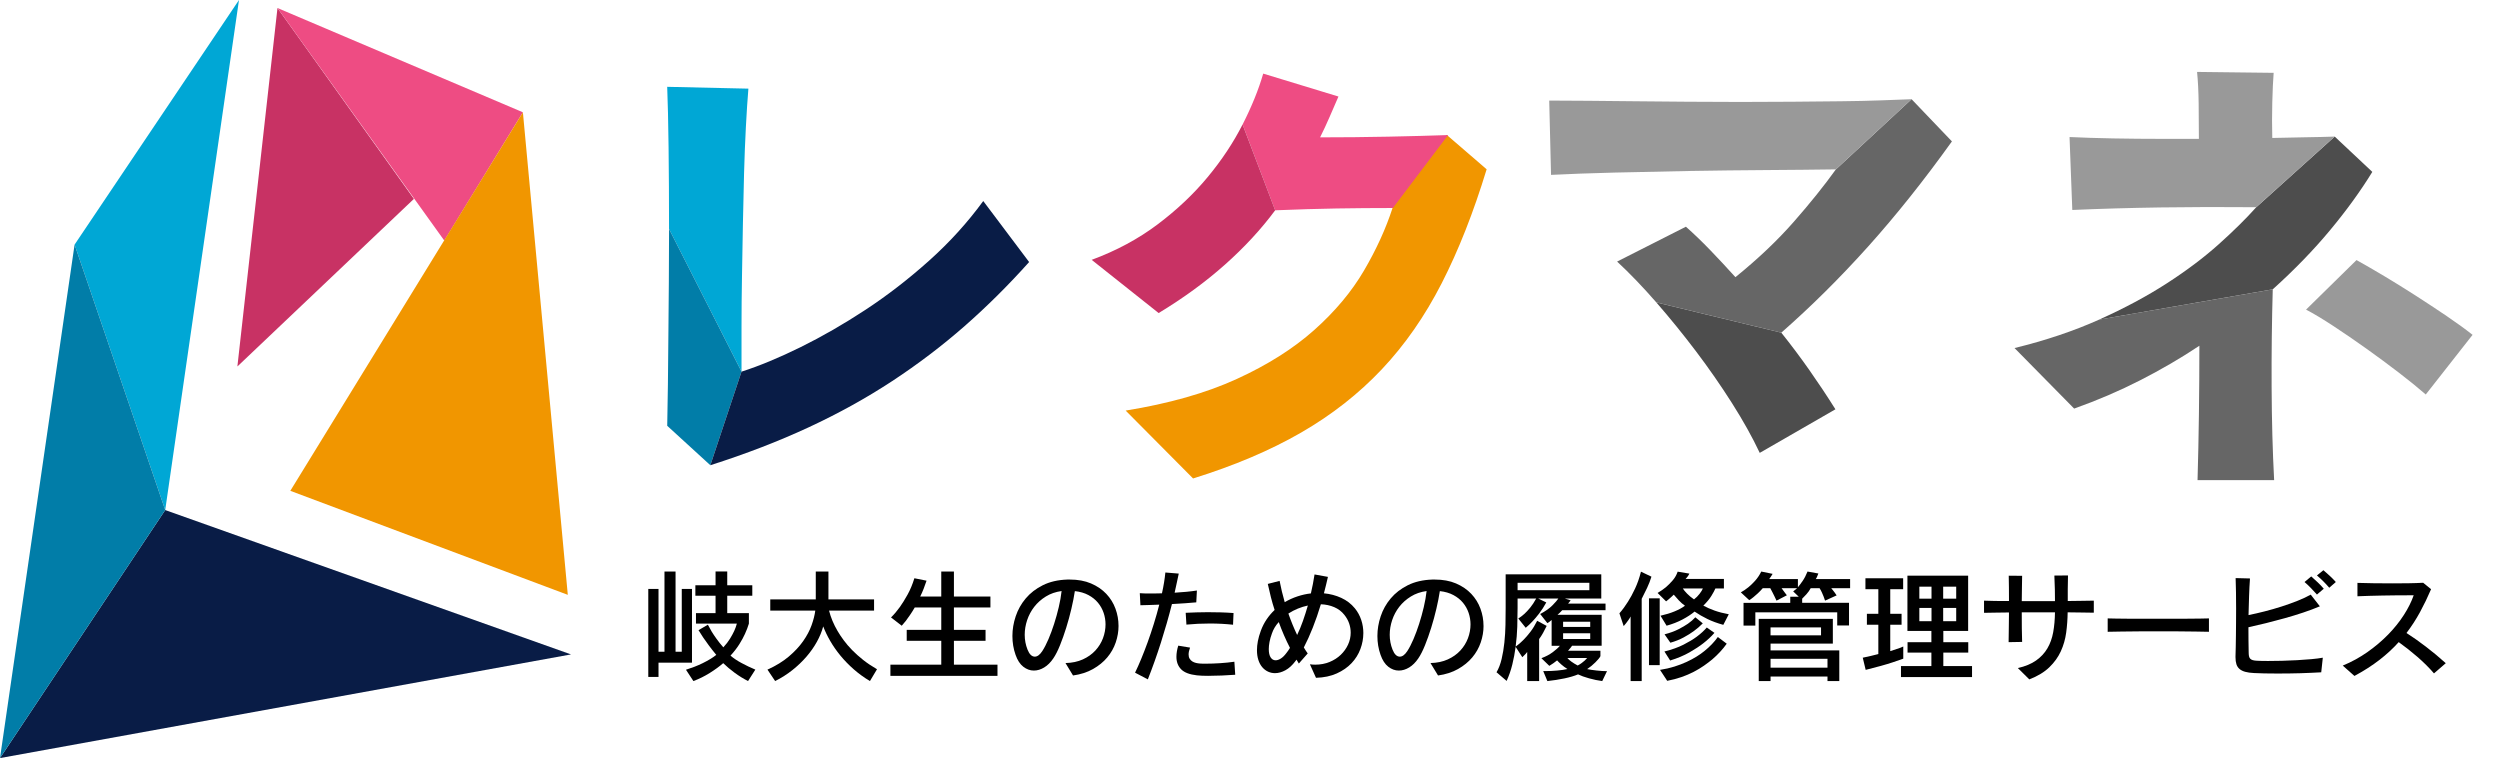 <?xml version="1.0" encoding="UTF-8"?><svg xmlns="http://www.w3.org/2000/svg" viewBox="0 0 1232.17 373.63"><defs><style>.d{fill:#f19600;}.e{fill:#091c46;}.f{fill:#4d4d4d;}.g{fill:#ee4c83;}.h{fill:#999;}.i{fill:#00a7d5;}.j{fill:#017da8;}.k{fill:#c83264;}.l{fill:#666;}</style></defs><g id="a"/><g id="b"><g id="c"><g><polyline class="i" points="81.43 251.39 36.76 120.56 117.79 0 81.43 251.39 81.43 251.39 36.76 120.56"/><polyline class="k" points="136.76 3.95 204 98.03 117 180.62 136.76 3.95"/><polygon class="e" points="281.43 322.54 0 373.63 81.43 251.39 281.43 322.54"/><polygon class="g" points="257.72 55.34 218.98 118.58 136.76 3.95 257.72 55.34"/><polygon class="d" points="279.85 293.18 143.09 241.91 257.72 55.34 279.85 293.18"/><polygon class="j" points="36.76 120.56 81.43 251.39 0 373.63 36.76 120.56"/></g><g><g><path class="i" d="M329.75,112.87c0-14.47-.08-27.88-.23-40.24-.15-12.36-.38-22.3-.68-29.84l40.02,.9c-.45,5.43-.87,11.72-1.24,18.88-.38,7.16-.68,14.77-.9,22.83-.23,8.06-.42,16.43-.57,25.09-.15,8.67-.3,17.26-.45,25.77-.15,8.52-.23,16.77-.23,24.76v22.16l-35.72-70.31Z"/><path class="j" d="M350.1,229.3l-21.25-19.44c.15-6.03,.26-12.81,.34-20.35,.07-7.53,.15-15.56,.23-24.08,.07-8.51,.15-17.22,.23-26.11,.07-8.89,.11-17.71,.11-26.45l35.72,70.31"/><path class="e" d="M365.47,183.18c8.89-2.86,18.61-6.9,29.16-12.1,10.55-5.2,21.21-11.34,31.99-18.42,10.77-7.08,21.21-15.15,31.31-24.19,10.1-9.04,18.99-18.84,26.68-29.39l22.61,30.07c-10.1,11.3-20.69,21.82-31.76,31.54-11.08,9.72-22.99,18.76-35.72,27.13-12.74,8.36-26.49,15.98-41.26,22.83-14.77,6.86-30.9,13.07-48.38,18.65"/></g><g><path class="d" d="M713.05,66.48l19.67,16.96c-6.48,21.25-13.87,39.98-22.16,56.18-8.29,16.2-18.12,30.33-29.5,42.39-11.38,12.06-24.64,22.46-39.79,31.2-15.15,8.74-32.89,16.28-53.24,22.61l-33.23-33.46c21.4-3.46,39.68-8.66,54.82-15.6,15.15-6.93,27.84-14.96,38.09-24.08,10.25-9.12,18.43-18.88,24.53-29.28,6.1-10.4,10.81-20.72,14.13-30.97h-.53"/><path class="g" d="M686.5,102.52c-9.61,0-18.85,.08-27.73,.23-9.04,.15-19.14,.45-30.29,.9l-16.05-42.28c4.52-8.89,7.91-17.26,10.17-25.09l37.08,11.3c-1.51,3.47-2.98,6.86-4.41,10.17-1.43,3.32-2.98,6.63-4.64,9.95,11.3,0,22.53-.11,33.69-.34,11.15-.23,20.95-.49,29.39-.79"/><path class="k" d="M628.49,103.65c-6.93,9.35-15.19,18.28-24.76,26.79-9.57,8.52-20.46,16.47-32.67,23.85l-33.01-26.22c12.21-4.52,23.06-10.36,32.55-17.52,9.5-7.16,17.71-14.92,24.64-23.29,6.93-8.36,12.66-16.99,17.18-25.89"/></g><g><path class="l" d="M816.35,149.04c-6.71-7.69-13.15-14.39-19.33-20.12l33.91-17.18c3.92,3.47,7.91,7.31,11.98,11.53,4.07,4.22,8.21,8.67,12.43,13.34,11.15-9.04,20.76-18.16,28.82-27.36,8.06-9.19,14.96-17.78,20.69-25.77l37.3-34.59,19.89,20.8c-13.72,19.14-27.47,36.4-41.26,51.77-13.79,15.37-28.07,29.54-42.84,42.5"/><path class="f" d="M877.95,163.97c4.82,6.03,9.46,12.21,13.9,18.54,4.44,6.33,8.7,12.74,12.77,19.22l-37.3,21.48c-3.62-7.69-8.18-15.86-13.68-24.53-5.5-8.66-11.42-17.18-17.75-25.55-6.33-8.36-12.85-16.39-19.55-24.08"/><path class="h" d="M904.85,83.48c-10.1,.15-21.48,.26-34.14,.34-12.66,.08-25.36,.23-38.09,.45-12.74,.23-25.06,.49-36.96,.79-11.91,.3-22.31,.68-31.2,1.13l-.9-36.62c5.73,0,12.21,.04,19.44,.11,7.23,.08,14.92,.15,23.06,.23,8.14,.08,16.62,.15,25.43,.23,8.82,.08,17.6,.11,26.34,.11s17.33-.04,25.77-.11c8.44-.07,16.31-.15,23.63-.23,7.31-.07,13.98-.23,20.01-.45,6.03-.23,11-.41,14.92-.56"/></g><g><path class="l" d="M1120.17,142.6c-.45,15.68-.64,31.73-.56,48.15,.07,16.43,.49,31.72,1.24,45.89h-37.75c.3-10.4,.53-21.17,.68-32.33,.15-11.15,.23-22.46,.23-33.91-9.04,6.03-18.73,11.68-29.05,16.96-10.33,5.28-21.22,9.95-32.67,14.02l-29.39-29.84c15.37-3.76,29.28-8.44,41.71-14.02"/><path class="f" d="M1034.6,157.52c12.43-5.57,23.55-11.53,33.35-17.86,9.8-6.33,18.35-12.77,25.66-19.33,7.31-6.56,13.45-12.62,18.43-18.2l38.66-34.82,18.54,17.41c-5.73,9.35-12.66,18.92-20.8,28.71-8.14,9.8-17.56,19.52-28.26,29.16"/><path class="h" d="M1112.03,102.13c-32.86-.3-63.07,.15-90.66,1.36l-1.36-35.95c6.33,.3,13.45,.53,21.36,.68,7.91,.15,16.39,.23,25.43,.23h16.96c0-5.43-.04-11.19-.11-17.29-.08-6.11-.34-11.34-.79-15.71l37.75,.45c-.3,3.77-.53,8.67-.68,14.69-.15,6.03-.15,11.83,0,17.41,5.73-.15,11.19-.26,16.39-.34,5.2-.07,9.98-.19,14.36-.34"/><path class="h" d="M1195.58,194.43c-3.62-3.16-8.03-6.74-13.23-10.74-5.2-3.99-10.55-7.95-16.05-11.87-5.5-3.92-10.89-7.61-16.16-11.08-5.28-3.46-9.8-6.18-13.56-8.14l24.87-24.42c4.07,2.26,8.63,4.9,13.68,7.91,5.05,3.02,10.21,6.22,15.49,9.61,5.27,3.39,10.36,6.75,15.26,10.06,4.9,3.32,9.16,6.41,12.77,9.27l-23.06,29.39Z"/></g></g><g><path d="M324.56,326.62v7.02h-5.04v-43.36h5.04v30.94h2.94v-39.52h5.46v39.52h3.06v-30.94h5.04v36.34h-16.49Zm44.13,9.05c-2.28-1.16-4.48-2.52-6.6-4.08-2.12-1.56-4-3.14-5.64-4.74-1.84,1.6-4.05,3.21-6.63,4.83s-5.27,2.95-8.07,3.99l-3.66-5.58c1.4-.44,2.8-.93,4.2-1.47,1.4-.54,2.75-1.13,4.05-1.77,1.3-.64,2.53-1.31,3.69-2.01,1.16-.7,2.16-1.39,3-2.07-1.36-1.64-2.58-3.19-3.66-4.65-1.08-1.46-2-2.75-2.76-3.87-.88-1.32-1.66-2.54-2.34-3.66l4.62-2.7c.56,1.08,1.2,2.24,1.92,3.48,.64,1.04,1.44,2.23,2.4,3.57,.96,1.34,2.06,2.71,3.3,4.11,1.36-1.48,2.46-2.91,3.3-4.29,.84-1.38,1.52-2.63,2.04-3.75,.6-1.32,1.04-2.54,1.32-3.66h-20.15v-5.16h9.65v-8.58h-9.95v-5.16h9.95v-6.78h5.76v6.78h12.35v5.16h-12.35v8.58h10.67v5.16c-.48,1.6-1.12,3.28-1.92,5.04-.68,1.52-1.6,3.21-2.76,5.07-1.16,1.86-2.62,3.75-4.38,5.67,.68,.6,1.48,1.21,2.4,1.83,.92,.62,1.92,1.22,3,1.8,1.08,.58,2.2,1.15,3.36,1.71,1.16,.56,2.32,1.08,3.48,1.56l-3.6,5.64Z"/><path d="M428.78,335.68c-2.88-1.72-5.54-3.65-7.98-5.79-2.44-2.14-4.63-4.39-6.57-6.75-1.94-2.36-3.62-4.77-5.04-7.23-1.42-2.46-2.57-4.85-3.45-7.17-.68,2.52-1.72,5.05-3.12,7.58-1.4,2.54-3.12,4.99-5.16,7.35-2.04,2.36-4.36,4.57-6.96,6.63-2.6,2.06-5.42,3.85-8.46,5.37l-3.78-5.64c4.16-1.88,7.67-4.03,10.52-6.45,2.86-2.42,5.21-4.94,7.05-7.56,1.84-2.62,3.23-5.24,4.17-7.86,.94-2.62,1.55-5.03,1.83-7.23h-22.19v-5.52h22.43v-13.73h6.24v13.73h22.49v5.52h-22.19c.84,3.36,2.24,6.72,4.2,10.07,.84,1.44,1.85,2.96,3.03,4.56,1.18,1.6,2.56,3.21,4.14,4.83,1.58,1.62,3.38,3.23,5.4,4.83,2.02,1.6,4.31,3.14,6.87,4.62l-3.48,5.82Z"/><path d="M438.85,333.1v-5.52h25.07v-11.75h-17.03v-5.4h17.03v-11.03h-13.07c-.84,1.44-1.64,2.71-2.4,3.81-.76,1.1-1.44,2.05-2.04,2.85-.72,.92-1.38,1.7-1.98,2.34l-5.28-4.08c1.52-1.48,2.98-3.2,4.38-5.16,1.2-1.68,2.46-3.71,3.78-6.09,1.32-2.38,2.44-5.07,3.36-8.07l6,1.2c-.44,1.32-.92,2.65-1.44,3.99-.52,1.34-1.08,2.61-1.68,3.81h10.37v-12.29h6.24v12.29h17.99v5.4h-17.99v11.03h15.59v5.4h-15.59v11.75h21.47v5.52h-52.77Z"/><path d="M551.29,308.45c0,2.76-.46,5.49-1.38,8.18-.92,2.7-2.31,5.16-4.17,7.38s-4.2,4.13-7.02,5.73-6.11,2.66-9.86,3.18l-3.72-6.12c3.24-.08,6.09-.68,8.55-1.8,2.46-1.12,4.52-2.58,6.18-4.38,1.66-1.8,2.91-3.82,3.75-6.06,.84-2.24,1.26-4.52,1.26-6.84,0-1.92-.31-3.8-.93-5.64-.62-1.84-1.55-3.51-2.79-5.01-1.24-1.5-2.81-2.76-4.71-3.78-1.9-1.02-4.13-1.67-6.69-1.95-.4,2.64-.97,5.54-1.71,8.7-.74,3.16-1.59,6.28-2.55,9.35-.96,3.08-1.98,5.96-3.06,8.63-1.08,2.68-2.18,4.84-3.3,6.48-1.32,1.96-2.82,3.45-4.5,4.47-1.68,1.02-3.38,1.53-5.1,1.53-1.84,0-3.57-.63-5.19-1.89-1.62-1.26-2.89-3.21-3.81-5.85-1.04-2.92-1.56-6.02-1.56-9.29s.54-6.48,1.62-9.71c1.08-3.24,2.73-6.18,4.95-8.82,2.22-2.64,5.03-4.81,8.43-6.51,3.4-1.7,7.44-2.63,12.11-2.79h1.14c4,0,7.5,.64,10.49,1.92s5.51,2.99,7.53,5.13c2.02,2.14,3.53,4.58,4.53,7.32,1,2.74,1.5,5.55,1.5,8.43Zm-28.06-17.15c-2.92,.4-5.51,1.3-7.77,2.7-2.26,1.4-4.16,3.09-5.7,5.07-1.54,1.98-2.71,4.17-3.51,6.57-.8,2.4-1.2,4.8-1.2,7.2,0,2.56,.46,5,1.38,7.32,.92,2.32,2.12,3.48,3.6,3.48,1.24,0,2.46-.9,3.66-2.7,1.04-1.6,2.06-3.57,3.06-5.91,1-2.34,1.93-4.85,2.79-7.53,.86-2.68,1.62-5.42,2.28-8.21,.66-2.8,1.13-5.46,1.41-7.98Z"/><path d="M589.61,296.88c-1.68,.16-3.55,.31-5.61,.45-2.06,.14-4.19,.27-6.39,.39-1.6,6.32-3.41,12.64-5.43,18.98-2.02,6.34-4.17,12.38-6.45,18.14l-6.3-3.3c.96-1.96,1.97-4.22,3.03-6.78s2.12-5.3,3.18-8.22c1.06-2.92,2.08-5.96,3.06-9.11,.98-3.16,1.87-6.3,2.67-9.42-1.68,.08-3.31,.14-4.89,.18-1.58,.04-3.05,.08-4.41,.12l-.3-5.94c.72,.08,1.53,.12,2.43,.12h5.61c.92,0,1.88-.02,2.88-.06,.4-1.8,.74-3.55,1.02-5.25,.28-1.7,.5-3.37,.66-5.01l6.6,.54c-.32,1.52-.65,3.06-.99,4.62-.34,1.56-.69,3.16-1.05,4.8,2.04-.12,4-.27,5.88-.45s3.58-.39,5.1-.63l-.3,5.82Zm12.38,36.07c-2.34,.1-4.53,.15-6.57,.15-1.04,0-2.03-.02-2.97-.06-.94-.04-1.77-.1-2.49-.18-3.64-.4-6.24-1.39-7.8-2.97-1.56-1.58-2.34-3.63-2.34-6.15,0-1.72,.3-3.56,.9-5.52l5.82,.96c-.48,1.32-.72,2.44-.72,3.36,0,.84,.17,1.54,.51,2.1,.34,.56,.78,1.01,1.32,1.35,.54,.34,1.15,.59,1.83,.75,.68,.16,1.36,.26,2.04,.3,.44,.04,.89,.06,1.35,.06h1.53c1.04,0,2.15-.02,3.33-.06,1.18-.04,2.38-.1,3.6-.18,1.22-.08,2.43-.18,3.63-.3s2.34-.26,3.42-.42l.42,6.42c-2.2,.16-4.47,.29-6.81,.39Zm5.73-25.04c-1.8-.2-3.66-.35-5.58-.45-1.92-.1-3.86-.15-5.82-.15-4,0-7.86,.18-11.57,.54l-.36-5.82c1.76-.08,3.55-.15,5.37-.21,1.82-.06,3.67-.09,5.55-.09,2.16,0,4.29,.03,6.39,.09,2.1,.06,4.19,.17,6.27,.33l-.24,5.76Z"/><path d="M671.94,312.11c0,2.6-.48,5.19-1.44,7.77-.96,2.58-2.41,4.9-4.35,6.96-1.94,2.06-4.37,3.75-7.29,5.07s-6.34,2.04-10.25,2.16l-3-6.66c.92,.12,1.8,.18,2.64,.18,2.56,0,4.91-.44,7.05-1.32,2.14-.88,3.98-2.06,5.52-3.54,1.54-1.48,2.74-3.16,3.6-5.04,.86-1.88,1.29-3.84,1.29-5.88,0-1.52-.25-3.02-.75-4.5-.5-1.48-1.29-2.9-2.37-4.26-1.32-1.68-2.99-2.95-5.01-3.81-2.02-.86-4.21-1.33-6.57-1.41-1.24,4.12-2.57,7.97-3.99,11.54-1.42,3.58-2.89,6.83-4.41,9.75,.64,1.08,1.28,2.06,1.92,2.94l-4.38,4.98c-.2-.32-.39-.64-.57-.96s-.37-.64-.57-.96l-.54,.72c-1.52,2.04-3.16,3.54-4.92,4.5-1.76,.96-3.48,1.44-5.16,1.44-1.2,0-2.34-.25-3.42-.75-1.08-.5-2.03-1.23-2.85-2.19-.82-.96-1.46-2.15-1.92-3.57-.46-1.42-.69-3.03-.69-4.83,0-1.4,.15-2.89,.45-4.47,.3-1.58,.79-3.29,1.47-5.13,.76-2.04,1.71-3.9,2.85-5.58,1.14-1.68,2.45-3.22,3.93-4.62-.68-2.08-1.29-4.18-1.83-6.3-.54-2.12-1.05-4.3-1.53-6.54l5.82-1.5c.32,1.68,.69,3.4,1.11,5.16,.42,1.76,.89,3.54,1.41,5.34,1.96-1.16,4.05-2.11,6.27-2.85,2.22-.74,4.43-1.23,6.63-1.47,.72-3.08,1.32-6.2,1.8-9.35l6.6,1.2c-.32,1.36-.64,2.72-.96,4.08-.32,1.36-.66,2.7-1.02,4.02,3.04,.28,5.89,1.03,8.55,2.25,2.66,1.22,4.89,2.93,6.69,5.13,1.4,1.72,2.45,3.63,3.15,5.73,.7,2.1,1.05,4.29,1.05,6.57Zm-36.16,7.2c-2.08-4.04-3.92-8.28-5.52-12.71-1.52,1.64-2.64,3.5-3.36,5.58-.56,1.52-.96,2.93-1.2,4.23-.24,1.3-.36,2.47-.36,3.51,0,1.8,.31,3.17,.93,4.11,.62,.94,1.43,1.41,2.43,1.41,.8,0,1.66-.29,2.58-.87,.92-.58,1.84-1.49,2.76-2.73,.32-.36,.61-.75,.87-1.17,.26-.42,.55-.87,.87-1.35Zm8.82-20.87c-1.68,.36-3.33,.87-4.95,1.53-1.62,.66-3.17,1.47-4.65,2.43,.64,1.84,1.32,3.64,2.04,5.4,.72,1.76,1.48,3.48,2.28,5.16,1.04-2.16,1.99-4.46,2.85-6.9,.86-2.44,1.67-4.98,2.43-7.62Z"/><path d="M731.19,308.45c0,2.76-.46,5.49-1.38,8.18-.92,2.7-2.31,5.16-4.17,7.38-1.86,2.22-4.2,4.13-7.02,5.73s-6.11,2.66-9.86,3.18l-3.72-6.12c3.24-.08,6.09-.68,8.54-1.8,2.46-1.12,4.52-2.58,6.18-4.38,1.66-1.8,2.91-3.82,3.75-6.06,.84-2.24,1.26-4.52,1.26-6.84,0-1.92-.31-3.8-.93-5.64-.62-1.84-1.55-3.51-2.79-5.01s-2.81-2.76-4.71-3.78c-1.9-1.02-4.13-1.67-6.69-1.95-.4,2.64-.97,5.54-1.71,8.7-.74,3.16-1.59,6.28-2.55,9.35-.96,3.08-1.98,5.96-3.06,8.63-1.08,2.68-2.18,4.84-3.3,6.48-1.32,1.96-2.82,3.45-4.5,4.47-1.68,1.02-3.38,1.53-5.1,1.53-1.84,0-3.57-.63-5.19-1.89-1.62-1.26-2.89-3.21-3.81-5.85-1.04-2.92-1.56-6.02-1.56-9.29s.54-6.48,1.62-9.71c1.08-3.24,2.73-6.18,4.95-8.82,2.22-2.64,5.03-4.81,8.43-6.51,3.4-1.7,7.44-2.63,12.11-2.79h1.14c4,0,7.5,.64,10.49,1.92s5.51,2.99,7.53,5.13,3.53,4.58,4.53,7.32c1,2.74,1.5,5.55,1.5,8.43Zm-28.06-17.15c-2.92,.4-5.51,1.3-7.77,2.7-2.26,1.4-4.16,3.09-5.7,5.07-1.54,1.98-2.71,4.17-3.51,6.57-.8,2.4-1.2,4.8-1.2,7.2,0,2.56,.46,5,1.38,7.32,.92,2.32,2.12,3.48,3.6,3.48,1.24,0,2.46-.9,3.66-2.7,1.04-1.6,2.06-3.57,3.06-5.91,1-2.34,1.93-4.85,2.79-7.53,.86-2.68,1.62-5.42,2.28-8.21,.66-2.8,1.13-5.46,1.41-7.98Z"/><path d="M789.71,335.68c-2.12-.28-4.29-.73-6.51-1.35-2.22-.62-4.03-1.27-5.43-1.95-1.8,.76-4.03,1.42-6.69,1.98-2.66,.56-5.47,1-8.43,1.32l-2.04-4.92h.9c2,0,4-.09,6-.27s3.68-.43,5.04-.75c-1-.6-1.99-1.33-2.97-2.19-.98-.86-1.69-1.55-2.13-2.07-.48,.4-1.07,.85-1.77,1.35-.7,.5-1.39,.95-2.07,1.35l-3.9-3.78c2.16-.8,4.03-1.79,5.61-2.97,1.58-1.18,2.75-2.23,3.51-3.15h-4.08v-12.71c-.32,.32-.67,.61-1.05,.87-.38,.26-.73,.49-1.05,.69l-3.54-4.5c2.56-1.36,4.57-2.78,6.03-4.26,1.46-1.48,2.43-2.6,2.91-3.36h-9.89l3.96,1.92c-1.12,2.04-2.28,3.84-3.48,5.4-1.2,1.56-2.3,2.86-3.3,3.9-1.16,1.24-2.28,2.3-3.36,3.18l-3.66-4.56c.96-.6,1.96-1.36,3-2.28,.88-.8,1.83-1.82,2.85-3.06,1.02-1.24,2.01-2.74,2.97-4.5h-9.17v4.56c0,3-.05,6.11-.15,9.32-.1,3.22-.37,6.49-.81,9.8,.16-.12,.6-.46,1.32-1.02,.72-.56,1.6-1.36,2.64-2.4s2.15-2.33,3.33-3.87c1.18-1.54,2.29-3.35,3.33-5.43l4.68,2.52c-.56,1.16-1.15,2.3-1.77,3.42-.62,1.12-1.27,2.14-1.95,3.06v20.69h-5.88v-14.33c-.2,.32-.45,.63-.75,.93-.3,.3-.57,.57-.81,.81l-.84,.84-3.3-5.1c-.4,3-.95,5.92-1.65,8.75-.7,2.84-1.63,5.52-2.79,8.04l-4.98-4.26c1.08-1.84,1.92-4.03,2.52-6.57,.6-2.54,1.05-5.23,1.35-8.07,.3-2.84,.48-5.74,.54-8.69,.06-2.96,.09-5.78,.09-8.46v-16.49h47.13v11.93h-17.99l2.88,.9c-.04,.12-.14,.26-.3,.42-.12,.16-.26,.34-.42,.54-.16,.2-.34,.42-.54,.66h18.47v3.24h-21.35c-.32,.36-.69,.75-1.11,1.17s-.83,.79-1.23,1.11h21.77v15.23h-14.57c-.2,.32-.42,.62-.66,.9-.24,.28-.46,.54-.66,.78-.2,.28-.42,.54-.66,.78h15.95v2.7c-.2,.4-.52,.86-.96,1.38-.44,.52-.95,1.07-1.53,1.65-.58,.58-1.22,1.16-1.92,1.74-.7,.58-1.41,1.11-2.13,1.59,.56,.12,1.24,.24,2.04,.36s1.66,.23,2.58,.33c.92,.1,1.83,.18,2.73,.24,.9,.06,1.71,.09,2.43,.09l-2.34,4.86Zm-6.36-48.45h-35.38v3.66h35.38v-3.66Zm.42,19.19h-13.37v2.58h13.37v-2.58Zm0,5.7h-13.37v2.82h13.37v-2.82Zm-11.27,12.17c.44,.56,1.1,1.16,1.98,1.8,.88,.64,1.92,1.28,3.12,1.92,.76-.4,1.43-.82,2.01-1.26,.58-.44,1.07-.84,1.47-1.2,.44-.44,.84-.86,1.2-1.26h-9.77Z"/><path d="M803.68,335.68v-31.84c-.32,.64-.69,1.24-1.11,1.8-.42,.56-.79,1.06-1.11,1.5-.4,.52-.8,1-1.2,1.44l-2.1-6.3c1.48-1.68,2.88-3.58,4.2-5.7,1.16-1.8,2.33-3.96,3.51-6.48,1.18-2.52,2.15-5.3,2.91-8.34l5.16,2.46c-.52,1.76-1.23,3.6-2.13,5.52s-1.79,3.72-2.67,5.4v40.54h-5.46Zm9.05-7.86v-32.92h5.28v32.92h-5.28Zm36.64-19.85c-2.92-.8-5.53-1.76-7.83-2.88-2.3-1.12-4.41-2.34-6.33-3.66-1.64,1.36-3.63,2.66-5.97,3.9-2.34,1.24-4.95,2.26-7.83,3.06l-3-4.92c2.64-.6,4.97-1.32,6.99-2.16,2.02-.84,3.71-1.76,5.07-2.76-1.04-.72-2.06-1.61-3.06-2.67-1-1.06-1.82-1.99-2.46-2.79-.44,.44-.89,.86-1.35,1.26-.46,.4-.87,.76-1.23,1.08-.44,.36-.84,.68-1.2,.96l-4.2-4.14c1.44-.84,2.8-1.78,4.08-2.82,1.08-.92,2.18-2.02,3.3-3.3,1.12-1.28,1.96-2.74,2.52-4.38l5.76,.96c-.16,.4-.42,.85-.78,1.35-.36,.5-.72,.93-1.08,1.29h18.89v4.68h-4.2c-.36,.88-1.01,2.09-1.95,3.63-.94,1.54-2.27,3.15-3.99,4.83,1.6,.88,3.43,1.69,5.49,2.43,2.06,.74,4.41,1.35,7.05,1.83l-2.7,5.22Zm1.68,9.29c-1.96,2.76-4.34,5.34-7.14,7.74-1.2,1-2.56,2.03-4.08,3.09-1.52,1.06-3.2,2.07-5.04,3.03-1.84,.96-3.85,1.82-6.03,2.58-2.18,.76-4.53,1.38-7.05,1.86l-3.54-5.4c2.56-.4,4.92-.94,7.08-1.62,2.16-.68,4.15-1.44,5.97-2.28,1.82-.84,3.47-1.72,4.95-2.64,1.48-.92,2.78-1.84,3.9-2.76,2.68-2.16,4.88-4.46,6.6-6.9l4.38,3.3Zm-6.06-5.34c-1.52,1.76-3.36,3.48-5.52,5.16-1.84,1.44-4.11,2.93-6.81,4.47-2.7,1.54-5.87,2.87-9.5,3.99l-2.82-4.44c3.68-.92,6.82-2.04,9.41-3.36s4.76-2.62,6.48-3.9c2-1.48,3.66-3,4.98-4.56l3.78,2.64Zm-24.59,.72c2.64-.68,4.9-1.5,6.78-2.46,1.88-.96,3.46-1.88,4.74-2.76,1.48-1.04,2.7-2.1,3.66-3.18l3.66,3c-1.28,1.32-2.74,2.58-4.38,3.78-1.4,1.04-3.08,2.09-5.04,3.15-1.96,1.06-4.14,1.93-6.54,2.61l-2.88-4.14Zm9-22.61c.48,.76,1.19,1.62,2.13,2.58,.94,.96,2.07,1.9,3.39,2.82,1.04-.8,1.95-1.71,2.73-2.73,.78-1.02,1.33-1.91,1.65-2.67h-9.89Z"/><path d="M905.51,308.27v-6.48h-40.36v6.54h-5.82v-11.21h23.03v-3h4.2l-2.76-2.64c.2-.16,.4-.32,.6-.48,.2-.16,.42-.33,.66-.51s.46-.37,.66-.57h-7.62c.24,.32,.5,.68,.78,1.08,.28,.4,.56,.78,.84,1.14,.32,.44,.64,.86,.96,1.26l-5.1,2.64c-.28-.64-.6-1.32-.96-2.04-.32-.6-.65-1.26-.99-1.98-.34-.72-.71-1.42-1.11-2.1h-3.72c-.84,.96-1.65,1.8-2.43,2.52-.78,.72-1.49,1.34-2.13,1.86-.72,.6-1.42,1.1-2.1,1.5l-4.14-3.84c1.24-.68,2.48-1.52,3.72-2.52,1.04-.84,2.14-1.9,3.3-3.18,1.16-1.28,2.18-2.8,3.06-4.56l5.58,1.14c-.2,.4-.47,.84-.81,1.32-.34,.48-.63,.9-.87,1.26h14.15v4.02c.68-.8,1.46-1.84,2.34-3.12,.88-1.28,1.68-2.82,2.4-4.62l5.34,.96c-.16,.4-.34,.85-.54,1.35-.2,.5-.44,.97-.72,1.41h16.91v4.5h-9.29c.28,.32,.57,.68,.87,1.08,.3,.4,.59,.78,.87,1.14,.32,.44,.62,.88,.9,1.32l-5.7,2.58c-.2-.64-.44-1.32-.72-2.04-.24-.6-.52-1.26-.84-1.98-.32-.72-.7-1.42-1.14-2.1h-4.38c-.52,1-1.22,1.99-2.1,2.97-.88,.98-1.58,1.71-2.1,2.19v2.04h23.09v11.15h-5.82Zm-4.8,27.4v-2.22h-28.06v2.22h-5.82v-30.64h36.52v12.17h-30.7v3.36h33.88v15.11h-5.82Zm-3.18-26.44h-24.89v3.9h24.89v-3.9Zm3.18,15.47h-28.06v4.38h28.06v-4.38Z"/><path d="M938.07,324.64c-1.56,.56-3.3,1.16-5.22,1.8-1.68,.56-3.64,1.15-5.88,1.77-2.24,.62-4.72,1.27-7.44,1.95l-1.44-6c1.48-.32,2.84-.62,4.08-.9,1.24-.28,2.44-.58,3.6-.9v-14.45h-5.64v-5.4h5.64v-12.11h-6.36v-5.4h18.59v5.4h-6.36v12.11h5.58v5.4h-5.58v13.01c2.16-.68,3.78-1.22,4.86-1.62,.64-.24,1.16-.46,1.56-.66v6Zm-1.14,9.05v-5.4h14.99v-6.66h-11.75v-5.1h11.75v-5.58h-11.81v-27.22h29.92v27.22h-12.23v5.58h12.29v5.1h-12.29v6.66h14.15v5.4h-35.02Zm15.05-44.55h-6v5.94h6v-5.94Zm0,10.49h-6v6.54h6v-6.54Zm12.17-10.49h-6.42v5.94h6.42v-5.94Zm0,10.49h-6.42v6.54h6.42v-6.54Z"/><path d="M1026.13,301.89c-2.18-.02-4.53-.05-7.05-.09-.04,3.4-.28,6.73-.72,9.98-.44,3.26-1.32,6.33-2.64,9.21-1.32,2.88-3.21,5.51-5.67,7.89-2.46,2.38-5.75,4.37-9.87,5.97l-5.64-5.58c3.64-.84,6.63-2.08,8.96-3.72,2.34-1.64,4.2-3.63,5.58-5.97s2.34-5.01,2.88-8c.54-3,.83-6.26,.87-9.77h-16.37c0,2.68,0,5.28,.03,7.79,.02,2.52,.07,4.78,.15,6.78l-6.66,.12c.04-1.96,.07-4.2,.09-6.72,.02-2.52,.05-5.16,.09-7.92-2.48,.04-4.77,.07-6.87,.09-2.1,.02-3.91,.05-5.43,.09v-6c1.52,.08,3.32,.13,5.4,.15,2.08,.02,4.38,.03,6.9,.03,0-2.4-.01-4.66-.03-6.78-.02-2.12-.05-4.02-.09-5.7l6.6,.06c-.04,1.6-.07,3.48-.09,5.64-.02,2.16-.05,4.44-.09,6.84h16.37c0-1.84-.02-3.76-.06-5.76-.04-2-.12-4.28-.24-6.84l6.72-.06c-.08,2.52-.12,4.79-.12,6.81v5.79c2.44-.04,4.74-.07,6.9-.09,2.16-.02,4.14-.05,5.94-.09v5.94c-1.72-.04-3.67-.07-5.85-.09Z"/><path d="M1082.11,311.27c-2.64-.04-5.5-.07-8.58-.09-3.08-.02-6.28-.03-9.59-.03s-6.54,0-9.65,.03c-3.12,.02-6.02,.05-8.7,.09-2.68,.04-4.94,.08-6.78,.12v-6.6c1.08,.04,2.44,.07,4.08,.09,1.64,.02,3.48,.04,5.52,.06,2.04,.02,4.23,.03,6.57,.03h15.35c2.74,0,5.29,0,7.65-.03,2.36-.02,4.48-.04,6.36-.06,1.88-.02,3.34-.05,4.38-.09v6.6c-1.76-.04-3.96-.08-6.6-.12Z"/><path d="M1144.05,331.36c-1.44,.08-3.03,.16-4.77,.24-1.74,.08-3.56,.15-5.46,.21-1.9,.06-3.83,.1-5.79,.12-1.96,.02-3.88,.03-5.76,.03-2.2,0-4.27-.02-6.21-.06-1.94-.04-3.65-.1-5.13-.18-1.72-.08-3.16-.28-4.32-.6-1.16-.32-2.1-.79-2.82-1.41-.72-.62-1.23-1.4-1.53-2.34s-.45-2.09-.45-3.45v-.42c.04-1.24,.08-2.74,.12-4.5,.04-1.76,.07-3.67,.09-5.73,.02-2.06,.04-4.24,.06-6.54,.02-2.3,.03-4.59,.03-6.87,0-2.72-.02-5.36-.06-7.92-.04-2.56-.1-4.9-.18-7.02l7.08,.18c-.2,2.72-.35,5.62-.45,8.7-.1,3.08-.19,6.2-.27,9.35,2.4-.48,5.02-1.08,7.86-1.8,2.84-.72,5.66-1.53,8.46-2.43,2.8-.9,5.45-1.85,7.95-2.85,2.5-1,4.63-2,6.39-3l4.5,5.76c-2.56,1.08-5.31,2.11-8.25,3.09-2.94,.98-5.95,1.9-9.03,2.76-3.08,.86-6.15,1.67-9.2,2.43-3.06,.76-5.97,1.44-8.73,2.04,0,2.24,0,4.4,.03,6.48,.02,2.08,.05,4.02,.09,5.82,0,.76,.05,1.4,.15,1.92,.1,.52,.3,.94,.6,1.26,.3,.32,.71,.56,1.23,.72,.52,.16,1.2,.26,2.04,.3,.68,.04,1.49,.07,2.43,.09,.94,.02,1.97,.03,3.09,.03,2.04,0,4.31-.03,6.81-.09,2.5-.06,5-.16,7.5-.3,2.5-.14,4.86-.31,7.08-.51,2.22-.2,4.09-.44,5.61-.72l-.78,7.2Zm-2.1-38.32c-.92-1.04-1.9-2.1-2.94-3.18-1.04-1.08-2.1-2.08-3.18-3l3.3-2.76c1.04,.92,2.1,1.89,3.18,2.91,1.08,1.02,2.08,2.07,3,3.15l-3.36,2.88Zm6.06-3.36c-1.76-2.08-3.78-4.1-6.06-6.06l3.18-2.58c1.08,.92,2.14,1.86,3.18,2.82,1.04,.96,2.02,1.96,2.94,3l-3.24,2.82Z"/><path d="M1199.64,331.9c-2.4-2.8-5.14-5.53-8.22-8.19-3.08-2.66-6.14-5.07-9.17-7.23-2.76,3.08-5.92,6-9.47,8.75-3.56,2.76-7.67,5.4-12.35,7.92l-5.76-5.1c4.36-1.8,8.42-4.03,12.2-6.69,3.78-2.66,7.17-5.54,10.19-8.63,3.02-3.1,5.6-6.32,7.74-9.65s3.75-6.57,4.83-9.68h-3.06c-1.84,0-3.83,0-5.97,.03-2.14,.02-4.29,.05-6.45,.09-2.16,.04-4.29,.09-6.39,.15-2.1,.06-4.05,.13-5.85,.21v-6.6c2.32,.08,5.01,.14,8.07,.18s6.19,.06,9.38,.06c2.72,0,5.37-.02,7.95-.06,2.58-.04,4.91-.12,6.99-.24l3.9,3.18c-1.68,3.92-3.49,7.67-5.43,11.24-1.94,3.58-4.17,7.03-6.69,10.34,3.12,2,6.33,4.26,9.62,6.78s6.55,5.22,9.74,8.1l-5.82,5.04Z"/></g></g></g></svg>